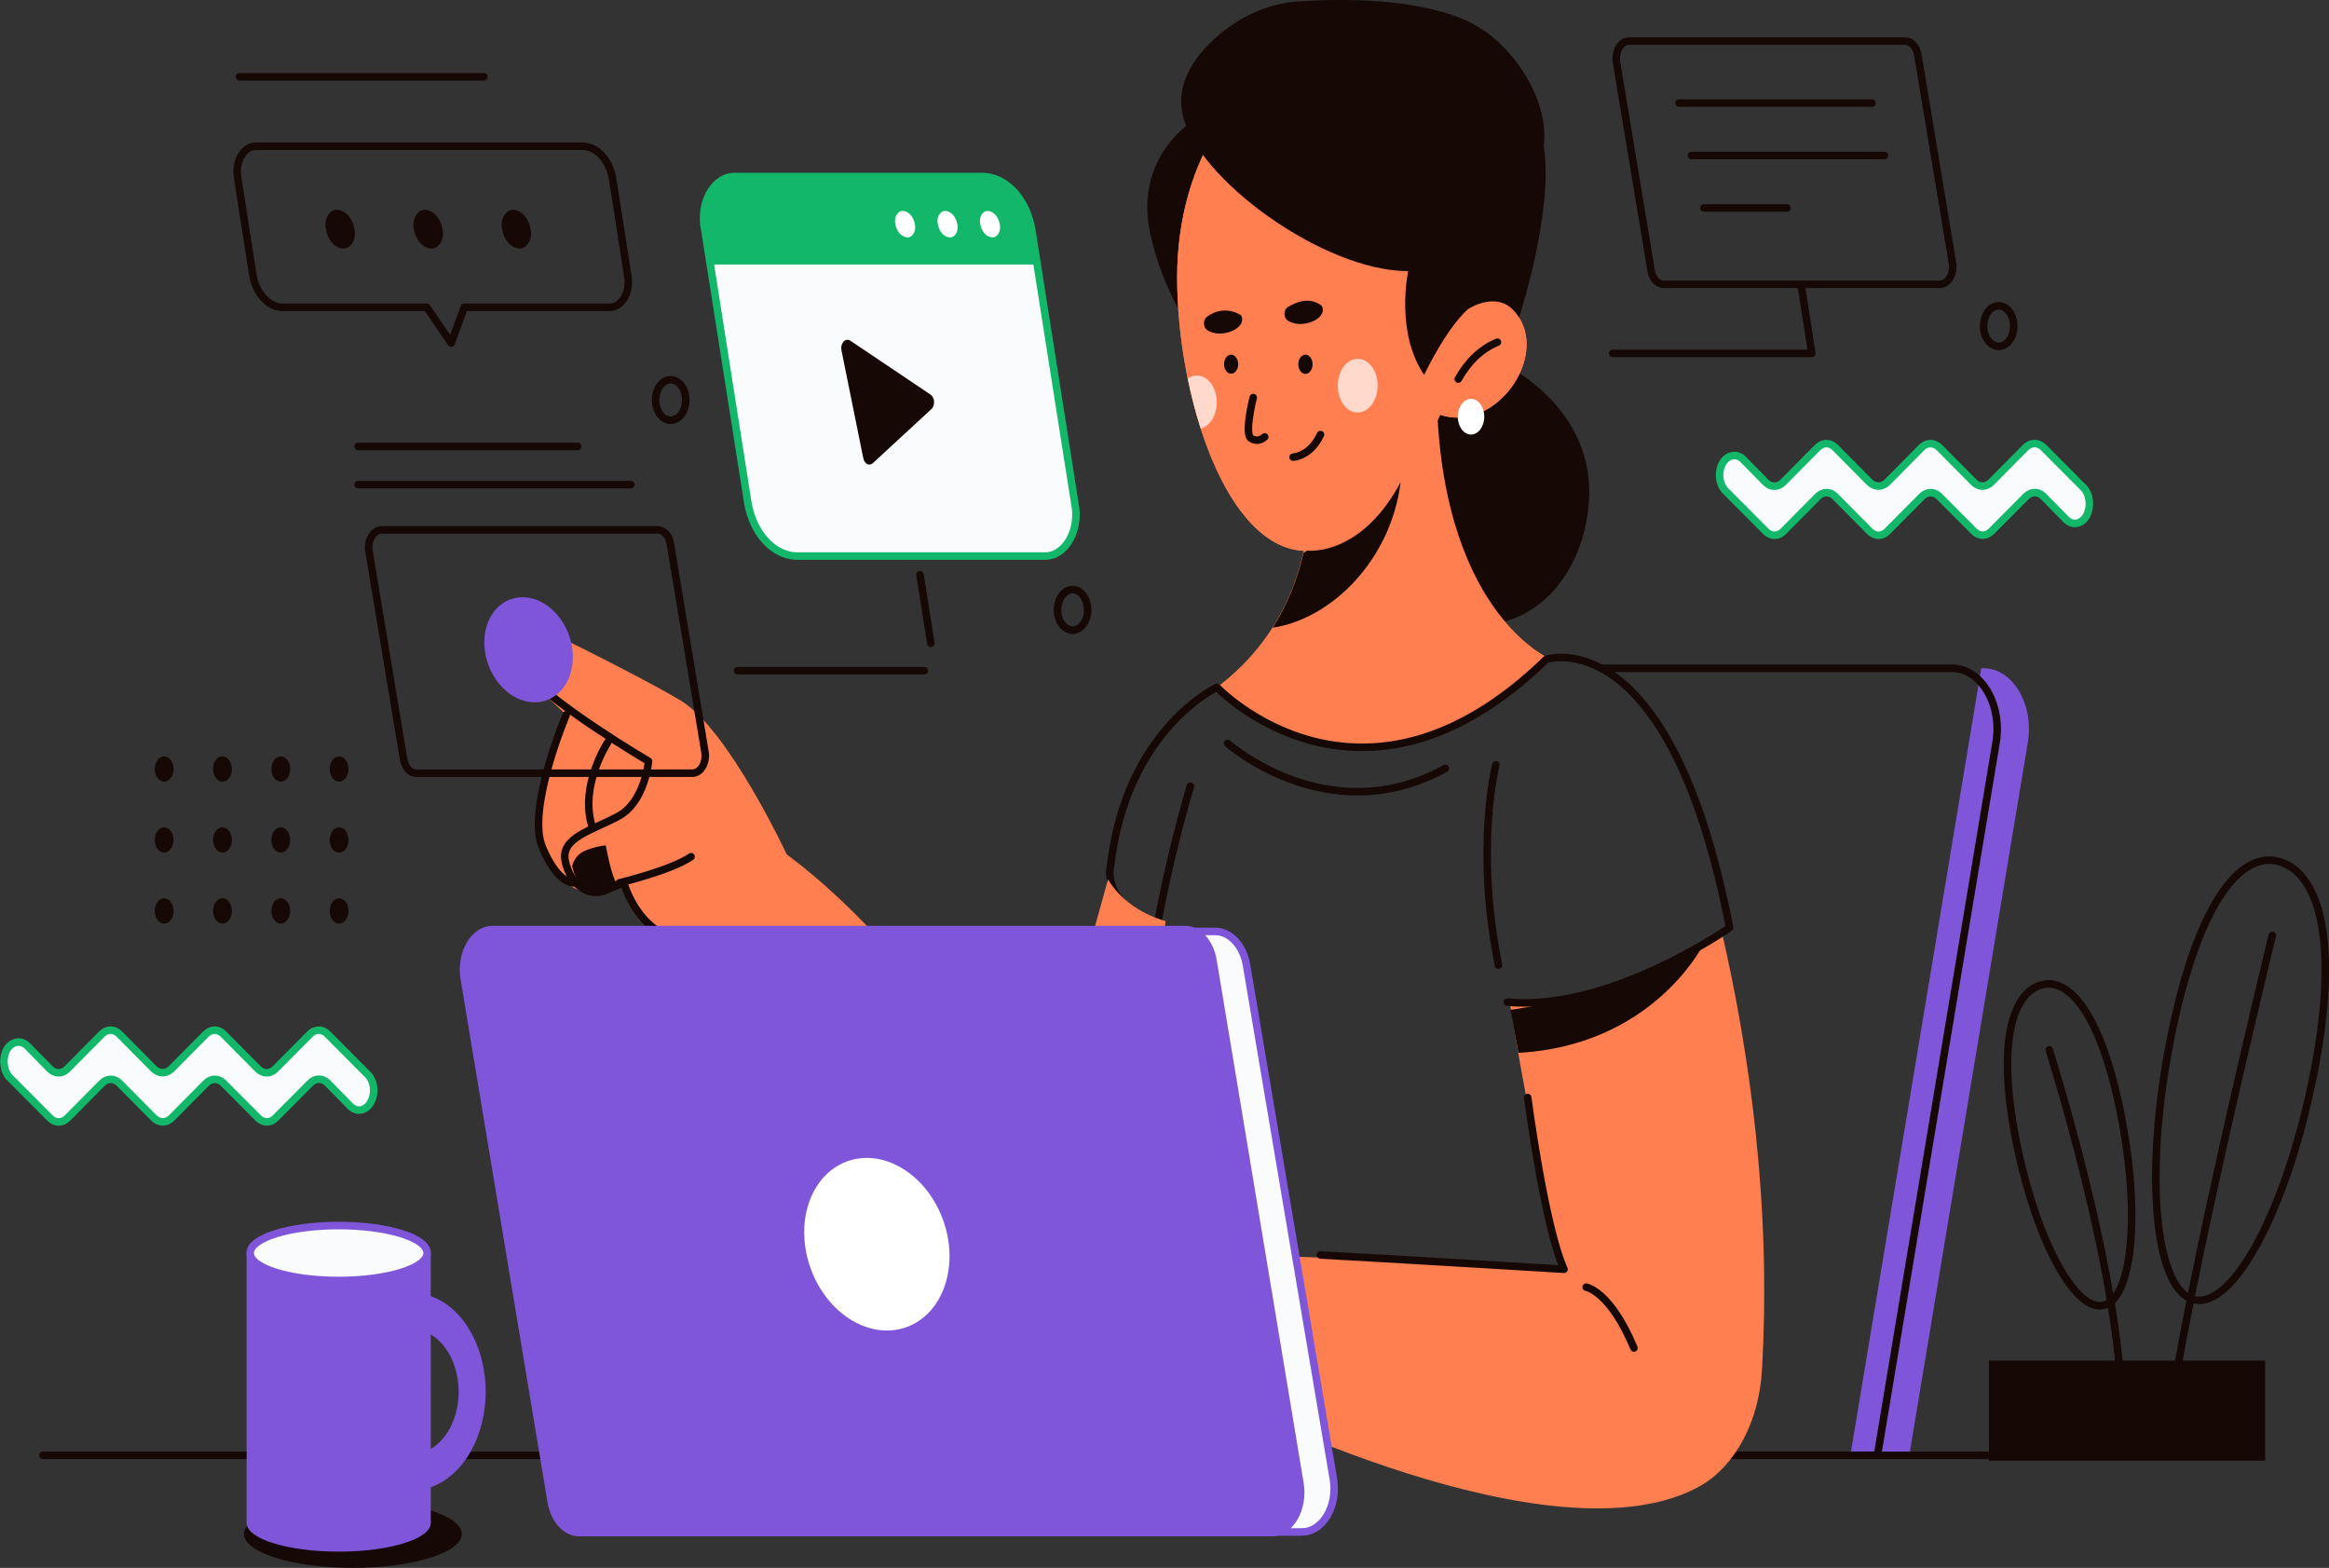 <svg width="309" height="208" viewBox="0 0 309 208" fill="none" xmlns="http://www.w3.org/2000/svg">
<rect x="0" y="0" width="309" height="208" fill="#333333" stroke="none"/>
<g clip-path="url(#clip0_53_52)">
<path d="M263.301 88.657H262.862L245.499 193.06H253.316L269.042 98.5C269.238 97.331 269.238 96.117 269.042 94.948C268.846 93.779 268.459 92.683 267.909 91.74C267.359 90.797 266.661 90.031 265.863 89.498C265.066 88.965 264.191 88.677 263.301 88.657Z" fill="#7F56D9"/>
<path d="M227.856 193.06H249.093L264.829 98.5C265.025 97.331 265.025 96.117 264.829 94.948C264.633 93.779 264.246 92.683 263.696 91.74C263.146 90.797 262.447 90.031 261.65 89.498C260.853 88.965 259.977 88.677 259.087 88.657H212.819" stroke="#160905" stroke-linecap="round" stroke-linejoin="round"/>
<path d="M219.25 193.074H289.021" stroke="#160905" stroke-linecap="round" stroke-linejoin="round"/>
<path d="M5.701 193.074H75.473" stroke="#160905" stroke-linecap="round" stroke-linejoin="round"/>
<path d="M199.52 48.315C199.52 48.315 211.851 54.004 210.792 66.819C209.734 79.634 198.811 86.761 189.655 80.588C180.5 74.416 181.188 50.682 199.52 48.315Z" fill="#160905"/>
<path d="M158.993 15.558C158.993 15.558 150.187 20.305 152.653 31.224C155.119 42.143 162.168 49.257 162.168 49.257L168.508 22.215L158.993 15.558Z" fill="#160905"/>
<path d="M228.425 123.579C214.826 132.212 204.862 132.992 200.259 132.71C202.172 144.777 204.592 156.687 207.508 168.385C203.744 167.753 165.213 166.489 165.213 166.489C162.403 172.047 161.231 178.817 161.928 185.476C161.928 185.476 206.32 208.121 225.679 197.081C227.936 195.767 229.883 193.647 231.308 190.949C232.734 188.252 233.584 185.08 233.767 181.778C235.045 159.913 232.09 139.487 228.425 123.579Z" fill="#FF7F50"/>
<path d="M187.519 62.005C188.795 59.766 189.982 57.436 191.073 55.026C198.162 57.419 205.201 47.885 201.537 42.116C199.61 39.091 196.974 39.642 194.778 41C194.938 39.603 195.021 38.192 195.027 36.778C195.027 21.018 186.331 8.23 175.597 8.23C164.864 8.23 156.177 21.018 156.177 36.778C156.177 52.538 162.667 73.085 173.391 73.085C175.853 73.011 178.26 72.085 180.38 70.396C183.212 68.385 185.656 65.511 187.519 62.005Z" fill="#FF7F50"/>
<path d="M187.519 62.005C188.795 59.766 189.982 57.436 191.073 55.026C198.162 57.419 205.201 47.885 201.537 42.116C199.61 39.091 196.974 39.642 194.778 41C194.938 39.603 195.021 38.192 195.027 36.778C195.027 21.018 186.331 8.23 175.597 8.23C164.864 8.23 156.177 21.018 156.177 36.778C156.177 52.538 162.667 73.085 173.391 73.085C175.853 73.011 178.26 72.085 180.38 70.396C183.212 68.385 185.656 65.511 187.519 62.005Z" fill="#FF7F50"/>
<path d="M193.479 50.292C194.773 47.949 196.594 46.232 198.671 45.398" stroke="#160905" stroke-linecap="round" stroke-linejoin="round"/>
<path d="M161.459 91.185C161.459 91.185 182.606 111.436 205.631 87.393C205.631 87.393 190.594 81.059 190.594 50.682H171.793C171.793 50.682 180.719 76.635 161.459 91.185Z" fill="#FF7F50"/>
<path d="M199.989 132.952C213.618 134.216 229.473 123.068 229.473 123.068C221.486 81.933 205.151 87.474 205.151 87.474C180.609 111.356 161.459 91.185 161.459 91.185C161.459 91.185 149.478 96.725 147.361 114.758C147.361 114.758 145.953 119.505 153.002 122.355" stroke="#160905" stroke-linecap="round" stroke-linejoin="round"/>
<path d="M21.776 103.704C22.465 103.704 23.024 102.952 23.024 102.023C23.024 101.095 22.465 100.342 21.776 100.342C21.087 100.342 20.528 101.095 20.528 102.023C20.528 102.952 21.087 103.704 21.776 103.704Z" fill="#160905"/>
<path d="M29.514 103.704C30.203 103.704 30.762 102.952 30.762 102.023C30.762 101.095 30.203 100.342 29.514 100.342C28.825 100.342 28.266 101.095 28.266 102.023C28.266 102.952 28.825 103.704 29.514 103.704Z" fill="#160905"/>
<path d="M37.252 103.704C37.941 103.704 38.5 102.952 38.5 102.023C38.5 101.095 37.941 100.342 37.252 100.342C36.563 100.342 36.004 101.095 36.004 102.023C36.004 102.952 36.563 103.704 37.252 103.704Z" fill="#160905"/>
<path d="M44.99 103.704C45.679 103.704 46.238 102.952 46.238 102.023C46.238 101.095 45.679 100.342 44.99 100.342C44.301 100.342 43.742 101.095 43.742 102.023C43.742 102.952 44.301 103.704 44.99 103.704Z" fill="#160905"/>
<path d="M21.776 113.117C22.465 113.117 23.024 112.365 23.024 111.436C23.024 110.508 22.465 109.755 21.776 109.755C21.087 109.755 20.528 110.508 20.528 111.436C20.528 112.365 21.087 113.117 21.776 113.117Z" fill="#160905"/>
<path d="M29.514 113.117C30.203 113.117 30.762 112.365 30.762 111.436C30.762 110.508 30.203 109.755 29.514 109.755C28.825 109.755 28.266 110.508 28.266 111.436C28.266 112.365 28.825 113.117 29.514 113.117Z" fill="#160905"/>
<path d="M37.252 113.117C37.941 113.117 38.5 112.365 38.5 111.436C38.5 110.508 37.941 109.755 37.252 109.755C36.563 109.755 36.004 110.508 36.004 111.436C36.004 112.365 36.563 113.117 37.252 113.117Z" fill="#160905"/>
<path d="M44.99 113.117C45.679 113.117 46.238 112.365 46.238 111.436C46.238 110.508 45.679 109.755 44.99 109.755C44.301 109.755 43.742 110.508 43.742 111.436C43.742 112.365 44.301 113.117 44.99 113.117Z" fill="#160905"/>
<path d="M21.776 122.53C22.465 122.53 23.024 121.778 23.024 120.849C23.024 119.921 22.465 119.168 21.776 119.168C21.087 119.168 20.528 119.921 20.528 120.849C20.528 121.778 21.087 122.53 21.776 122.53Z" fill="#160905"/>
<path d="M29.514 122.53C30.203 122.53 30.762 121.778 30.762 120.849C30.762 119.921 30.203 119.168 29.514 119.168C28.825 119.168 28.266 119.921 28.266 120.849C28.266 121.778 28.825 122.53 29.514 122.53Z" fill="#160905"/>
<path d="M37.252 122.53C37.941 122.53 38.5 121.778 38.5 120.849C38.5 119.921 37.941 119.168 37.252 119.168C36.563 119.168 36.004 119.921 36.004 120.849C36.004 121.778 36.563 122.53 37.252 122.53Z" fill="#160905"/>
<path d="M44.99 122.53C45.679 122.53 46.238 121.778 46.238 120.849C46.238 119.921 45.679 119.168 44.99 119.168C44.301 119.168 43.742 119.921 43.742 120.849C43.742 121.778 44.301 122.53 44.99 122.53Z" fill="#160905"/>
<path d="M202.685 145.605C202.685 145.605 204.922 162.697 207.508 168.385C207.508 168.385 184.014 166.959 175.198 166.489" stroke="#160905" stroke-linecap="round" stroke-linejoin="round"/>
<path d="M210.443 170.765C210.443 170.765 213.618 171.236 216.783 178.833" stroke="#160905" stroke-linecap="round" stroke-linejoin="round"/>
<path d="M153.352 123.781C154.538 117.154 156.07 110.647 157.935 104.309" stroke="#160905" stroke-linecap="round" stroke-linejoin="round"/>
<path d="M143.837 178.833C143.837 178.833 136.089 182.625 121.282 175.028C106.475 167.43 91.688 124.722 91.688 124.722C86.396 125.193 82.172 117.124 82.172 117.124L80.405 118.079C78.648 119.034 75.123 118.55 72.308 113.803C69.492 109.056 75.123 94.829 75.123 94.829L70.54 90.553C65.958 86.277 69.133 82.014 69.133 82.014C69.133 82.014 83.93 89.127 90.28 92.919C96.63 96.712 104.368 113.332 104.368 113.332C124.107 128.043 137.496 154.144 137.496 154.144C138.205 147.985 147.012 116.654 147.012 116.654C147.012 116.654 149.009 120.607 154.65 122.194C153.232 132.481 145.424 175.028 143.837 178.833Z" fill="#FF7F50"/>
<path d="M69.133 82.014C69.133 82.014 66.077 84.542 69.602 88.966C73.126 93.39 86.046 100.988 86.046 100.988C86.046 100.988 85.577 106.367 82.053 108.276C78.528 110.186 74.305 111.113 75.004 114.287C75.162 115.023 75.43 115.709 75.791 116.302C76.151 116.895 76.598 117.384 77.103 117.738C77.607 118.092 78.16 118.305 78.728 118.364C79.296 118.423 79.866 118.326 80.405 118.079L82.761 117.124C83.71 120.114 85.476 122.498 87.694 123.781" stroke="#160905" stroke-linecap="round" stroke-linejoin="round"/>
<path d="M80.645 98.46C80.645 98.46 76.88 104.161 78.528 109.54" stroke="#160905" stroke-linecap="round" stroke-linejoin="round"/>
<path d="M75.123 94.829C75.123 94.829 69.841 107.321 71.948 112.378C74.055 117.434 76.182 117.124 76.182 117.124" stroke="#160905" stroke-linecap="round" stroke-linejoin="round"/>
<path d="M82.172 117.124C82.172 117.124 89.042 115.47 91.688 113.655" stroke="#160905" stroke-linecap="round" stroke-linejoin="round"/>
<path d="M75.912 114.879C75.912 114.879 76.182 113.332 77.909 112.741C78.714 112.429 79.54 112.23 80.375 112.149C80.375 112.149 81.084 116.183 81.793 117.124C81.823 117.124 77.06 120.338 75.912 114.879Z" fill="#160905"/>
<path d="M68.424 83.668C68.424 83.668 71.948 87.231 73.805 84.26L69.043 81.893L68.424 83.668Z" fill="#160905"/>
<path d="M172.742 203.24H80.764C79.795 203.242 78.853 202.8 78.095 201.986C77.337 201.172 76.806 200.035 76.591 198.762L65.069 130.612C64.925 129.769 64.924 128.892 65.066 128.048C65.208 127.204 65.489 126.414 65.89 125.737C66.29 125.06 66.798 124.513 67.377 124.137C67.956 123.761 68.59 123.566 69.232 123.566H161.209C162.179 123.563 163.121 124.006 163.879 124.819C164.637 125.633 165.168 126.77 165.383 128.043L176.905 196.207C177.048 197.049 177.047 197.924 176.904 198.766C176.761 199.609 176.48 200.397 176.08 201.072C175.68 201.748 175.172 202.294 174.594 202.669C174.016 203.044 173.383 203.239 172.742 203.24Z" fill="#F9FBFC" stroke="#7F56D9" stroke-miterlimit="10"/>
<path d="M168.788 203.818H76.811C75.835 203.814 74.889 203.361 74.13 202.535C73.371 201.708 72.844 200.557 72.637 199.273L61.115 129.98C60.967 129.13 60.962 128.247 61.102 127.394C61.242 126.542 61.521 125.743 61.921 125.056C62.321 124.369 62.83 123.812 63.411 123.426C63.992 123.04 64.631 122.835 65.279 122.826H157.256C158.233 122.833 159.179 123.288 159.937 124.117C160.696 124.946 161.222 126.099 161.429 127.385L172.951 196.664C173.1 197.514 173.104 198.397 172.964 199.249C172.825 200.102 172.545 200.901 172.145 201.588C171.745 202.274 171.236 202.832 170.655 203.218C170.074 203.604 169.436 203.809 168.788 203.818Z" fill="#7F56D9"/>
<path d="M198.462 101.472C198.462 101.472 195.646 112.378 198.811 128.043" stroke="#160905" stroke-linecap="round" stroke-linejoin="round"/>
<path d="M162.867 98.621C162.867 98.621 176.256 110.481 191.762 101.943" stroke="#160905" stroke-linecap="round" stroke-linejoin="round"/>
<path d="M173.441 73.045L172.951 73.341C172.114 77 170.72 80.385 168.858 83.278C176.795 82.068 184.563 74.174 185.831 63.968C180.49 73.946 173.441 73.045 173.441 73.045Z" fill="#160905"/>
<path d="M204.802 19.364C206.21 27.903 201.537 42.117 201.537 42.117C199.151 38.082 194.778 41 194.778 41C191.782 43.69 188.947 49.741 188.947 49.741C185.073 44.039 186.83 35.971 186.83 35.971C175.557 35.971 158.644 23.627 156.876 15.088C156.058 11.121 158.354 7.719 161.05 5.218C164.424 2.138 168.37 0.391 172.442 0.175C178.004 -0.188 187.419 -0.255 194.119 2.542C197.052 3.767 199.693 6.011 201.777 9.05C205.76 14.873 204.802 19.364 204.802 19.364Z" fill="#160905"/>
<path d="M225.769 125.677C225.769 125.677 219.08 138.72 201.457 139.675L200.399 133.974C200.399 133.974 214.846 132.078 225.769 125.677Z" fill="#160905"/>
<path d="M195.167 57.648C196.137 57.648 196.924 56.588 196.924 55.281C196.924 53.974 196.137 52.914 195.167 52.914C194.196 52.914 193.41 53.974 193.41 55.281C193.41 56.588 194.196 57.648 195.167 57.648Z" fill="white"/>
<path d="M125.387 170.457C127.219 164.881 124.653 157.947 119.655 154.969C114.658 151.99 109.122 154.096 107.29 159.672C105.458 165.248 108.024 172.182 113.021 175.16C118.018 178.139 123.555 176.033 125.387 170.457Z" fill="white"/>
<path d="M91.867 102.575H55.214C54.826 102.569 54.451 102.386 54.15 102.056C53.849 101.727 53.64 101.269 53.557 100.759L48.964 73.152C48.906 72.813 48.905 72.46 48.961 72.12C49.017 71.78 49.13 71.462 49.29 71.188C49.45 70.915 49.654 70.693 49.886 70.539C50.118 70.386 50.373 70.305 50.631 70.302H87.274C87.663 70.303 88.04 70.484 88.342 70.814C88.644 71.144 88.852 71.604 88.932 72.117L93.525 99.724C93.585 100.062 93.587 100.415 93.532 100.755C93.477 101.095 93.366 101.414 93.207 101.688C93.047 101.962 92.844 102.184 92.612 102.337C92.38 102.491 92.126 102.572 91.867 102.575Z" stroke="#160905" stroke-linecap="round" stroke-linejoin="round"/>
<path d="M75.932 86.062C76.441 89.907 74.265 93.094 71.06 93.175C67.855 93.256 64.849 90.19 64.33 86.344C63.811 82.498 65.998 79.311 69.203 79.23C72.408 79.15 75.413 82.216 75.932 86.062Z" fill="#7F56D9"/>
<path d="M47.516 64.291H83.69" stroke="#160905" stroke-linecap="round" stroke-linejoin="round"/>
<path d="M47.516 59.234H76.641" stroke="#160905" stroke-linecap="round" stroke-linejoin="round"/>
<path d="M61.265 203.509C61.265 205.983 54.795 208 46.817 208C38.84 208 32.37 205.983 32.37 203.509C32.37 201.034 38.83 199.017 46.817 199.017C54.805 199.017 61.265 201.034 61.265 203.509Z" fill="#160905"/>
<path d="M57.151 166.233H32.719V202.07H57.151V166.233Z" fill="#7F56D9"/>
<path d="M57.151 202.056C57.151 204.154 51.69 205.848 44.94 205.848C38.191 205.848 32.719 204.154 32.719 202.056C32.719 199.959 38.191 198.264 44.94 198.264C51.69 198.264 57.151 199.959 57.151 202.056Z" fill="#7F56D9"/>
<path d="M44.93 169.877C51.415 169.877 56.672 168.246 56.672 166.233C56.672 164.221 51.415 162.589 44.93 162.589C38.445 162.589 33.188 164.221 33.188 166.233C33.188 168.246 38.445 169.877 44.93 169.877Z" fill="#F9FBFC" stroke="#7F56D9" stroke-miterlimit="10"/>
<path d="M54.715 197.726C52.791 197.726 50.911 196.958 49.312 195.519C47.713 194.08 46.466 192.034 45.73 189.641C44.994 187.248 44.802 184.614 45.177 182.074C45.552 179.533 46.478 177.199 47.838 175.368C49.198 173.536 50.931 172.288 52.818 171.783C54.704 171.278 56.659 171.537 58.436 172.528C60.213 173.52 61.732 175.198 62.801 177.352C63.869 179.506 64.44 182.038 64.44 184.629C64.437 188.101 63.412 191.431 61.589 193.886C59.765 196.342 57.293 197.723 54.715 197.726ZM54.715 176.359C53.5 176.359 52.313 176.844 51.303 177.753C50.294 178.661 49.507 179.953 49.042 181.464C48.577 182.975 48.456 184.638 48.692 186.242C48.929 187.846 49.514 189.32 50.373 190.477C51.232 191.633 52.326 192.421 53.517 192.74C54.708 193.059 55.943 192.895 57.065 192.269C58.187 191.643 59.146 190.583 59.821 189.223C60.495 187.863 60.855 186.264 60.855 184.629C60.853 182.437 60.205 180.335 59.054 178.785C57.903 177.235 56.343 176.362 54.715 176.359Z" fill="#7F56D9"/>
<path d="M234.276 70.49L228.924 65.111C228.72 64.906 228.548 64.648 228.418 64.353C228.288 64.058 228.202 63.731 228.166 63.391C228.13 63.051 228.144 62.705 228.207 62.373C228.271 62.04 228.382 61.728 228.535 61.453C228.853 60.911 229.313 60.555 229.82 60.457C230.328 60.36 230.843 60.529 231.261 60.929L234.256 63.981C234.592 64.321 235 64.504 235.419 64.504C235.839 64.504 236.247 64.321 236.583 63.981L241.155 59.369C241.491 59.03 241.899 58.846 242.319 58.846C242.738 58.846 243.146 59.03 243.482 59.369L248.055 63.981C248.395 64.312 248.804 64.49 249.223 64.49C249.642 64.49 250.051 64.312 250.391 63.981L254.964 59.356C255.303 59.028 255.71 58.852 256.127 58.852C256.544 58.852 256.951 59.028 257.29 59.356L261.863 63.968C262.199 64.307 262.607 64.491 263.026 64.491C263.446 64.491 263.854 64.307 264.19 63.968L268.773 59.342C269.112 59.015 269.519 58.839 269.936 58.839C270.353 58.839 270.76 59.015 271.099 59.342L276.451 64.721C276.853 65.149 277.118 65.768 277.19 66.452C277.263 67.135 277.137 67.83 276.84 68.392C276.688 68.667 276.496 68.899 276.277 69.074C276.058 69.249 275.815 69.365 275.563 69.413C275.311 69.462 275.054 69.443 274.807 69.358C274.56 69.273 274.328 69.123 274.124 68.916L271.129 65.864C270.793 65.525 270.385 65.341 269.966 65.341C269.546 65.341 269.138 65.525 268.803 65.864L264.22 70.476C263.884 70.816 263.476 70.999 263.056 70.999C262.637 70.999 262.229 70.816 261.893 70.476L257.31 65.877C256.975 65.538 256.567 65.355 256.147 65.355C255.728 65.355 255.319 65.538 254.984 65.877L250.401 70.49C250.066 70.829 249.657 71.013 249.238 71.013C248.818 71.013 248.41 70.829 248.075 70.49L243.502 65.877C243.166 65.538 242.758 65.355 242.339 65.355C241.919 65.355 241.511 65.538 241.175 65.877L236.603 70.49C236.267 70.829 235.859 71.013 235.439 71.013C235.02 71.013 234.612 70.829 234.276 70.49Z" fill="#F9FBFC" stroke="#12B76A" stroke-miterlimit="10"/>
<path d="M6.63 148.322L1.278 142.943C0.876 142.515 0.611 141.896 0.538 141.212C0.466 140.529 0.591 139.834 0.889 139.272C1.206 138.73 1.666 138.373 2.174 138.276C2.681 138.178 3.197 138.347 3.614 138.747L6.61 141.8C6.945 142.139 7.353 142.323 7.773 142.323C8.192 142.323 8.601 142.139 8.936 141.8L13.509 137.188C13.845 136.848 14.253 136.665 14.672 136.665C15.092 136.665 15.5 136.848 15.835 137.188L20.408 141.8C20.748 142.13 21.157 142.308 21.576 142.308C21.996 142.308 22.404 142.13 22.745 141.8L27.317 137.188C27.653 136.848 28.061 136.665 28.481 136.665C28.9 136.665 29.308 136.848 29.644 137.188L34.217 141.8C34.552 142.139 34.961 142.323 35.38 142.323C35.8 142.323 36.208 142.139 36.543 141.8L41.126 137.188C41.462 136.848 41.87 136.665 42.289 136.665C42.709 136.665 43.117 136.848 43.453 137.188L48.804 142.566C49.008 142.772 49.181 143.029 49.311 143.325C49.441 143.62 49.526 143.947 49.562 144.286C49.599 144.626 49.585 144.972 49.521 145.305C49.458 145.637 49.347 145.95 49.194 146.224C49.041 146.499 48.85 146.731 48.631 146.906C48.411 147.081 48.169 147.197 47.916 147.245C47.664 147.294 47.407 147.275 47.16 147.19C46.913 147.105 46.681 146.955 46.478 146.748L43.482 143.696C43.147 143.357 42.739 143.173 42.319 143.173C41.9 143.173 41.492 143.357 41.156 143.696L36.573 148.308C36.238 148.648 35.83 148.831 35.41 148.831C34.99 148.831 34.582 148.648 34.247 148.308L29.664 143.709C29.328 143.37 28.92 143.187 28.501 143.187C28.081 143.187 27.673 143.37 27.337 143.709L22.765 148.322C22.424 148.652 22.016 148.83 21.596 148.83C21.177 148.83 20.768 148.652 20.428 148.322L15.855 143.709C15.52 143.37 15.112 143.187 14.692 143.187C14.273 143.187 13.864 143.37 13.529 143.709L8.956 148.322C8.621 148.661 8.212 148.845 7.793 148.845C7.373 148.845 6.965 148.661 6.63 148.322Z" fill="#F9FBFC" stroke="#12B76A" stroke-miterlimit="10"/>
<path d="M138.495 73.771H105.546C104.069 73.685 102.653 72.954 101.513 71.687C100.373 70.42 99.57 68.688 99.226 66.751L93.505 30.444C93.327 29.606 93.3 28.722 93.425 27.867C93.551 27.011 93.825 26.208 94.225 25.523C94.626 24.838 95.141 24.291 95.73 23.926C96.318 23.561 96.962 23.389 97.608 23.425H130.557C132.034 23.511 133.45 24.242 134.59 25.509C135.731 26.775 136.534 28.508 136.877 30.444L142.599 66.751C142.776 67.59 142.803 68.473 142.678 69.329C142.553 70.184 142.278 70.988 141.878 71.673C141.477 72.358 140.962 72.905 140.374 73.27C139.786 73.635 139.142 73.806 138.495 73.771Z" fill="#F9FBFC" stroke="#12B76A" stroke-miterlimit="10"/>
<path d="M130.507 23.492H97.558C96.912 23.457 96.267 23.628 95.68 23.993C95.091 24.358 94.576 24.905 94.175 25.59C93.775 26.275 93.501 27.079 93.376 27.934C93.25 28.79 93.277 29.673 93.455 30.512L94.184 35.097H137.566L136.837 30.512C136.493 28.573 135.689 26.839 134.546 25.572C133.404 24.305 131.986 23.575 130.507 23.492Z" fill="#12B76A"/>
<path d="M121.381 29.745C121.43 29.951 121.441 30.171 121.413 30.384C121.385 30.597 121.319 30.798 121.221 30.97C121.123 31.141 120.995 31.279 120.849 31.37C120.704 31.461 120.544 31.503 120.383 31.493C120.013 31.473 119.659 31.291 119.373 30.976C119.086 30.661 118.884 30.229 118.795 29.745C118.745 29.538 118.733 29.317 118.76 29.102C118.787 28.887 118.852 28.684 118.951 28.511C119.049 28.337 119.177 28.199 119.324 28.107C119.471 28.015 119.632 27.973 119.794 27.983C120.165 28.005 120.52 28.188 120.807 28.506C121.093 28.824 121.295 29.259 121.381 29.745Z" fill="white"/>
<path d="M127.013 29.745C127.061 29.951 127.072 30.171 127.044 30.384C127.016 30.597 126.95 30.798 126.852 30.97C126.754 31.141 126.627 31.279 126.481 31.37C126.335 31.461 126.175 31.503 126.014 31.493C125.645 31.473 125.29 31.291 125.004 30.976C124.718 30.661 124.515 30.229 124.427 29.745C124.376 29.538 124.364 29.317 124.391 29.102C124.418 28.887 124.484 28.684 124.582 28.511C124.68 28.337 124.808 28.199 124.955 28.107C125.102 28.015 125.263 27.973 125.425 27.983C125.796 28.005 126.152 28.188 126.438 28.506C126.725 28.824 126.926 29.259 127.013 29.745Z" fill="white"/>
<path d="M132.644 29.745C132.692 29.951 132.703 30.171 132.675 30.384C132.647 30.597 132.581 30.798 132.483 30.97C132.385 31.141 132.258 31.279 132.112 31.37C131.966 31.461 131.806 31.503 131.645 31.493C131.276 31.473 130.921 31.291 130.635 30.976C130.349 30.661 130.146 30.229 130.058 29.745C130.007 29.538 129.995 29.317 130.022 29.102C130.049 28.887 130.115 28.684 130.213 28.511C130.311 28.337 130.439 28.199 130.586 28.107C130.733 28.015 130.895 27.973 131.056 27.983C131.427 28.005 131.783 28.188 132.069 28.506C132.356 28.824 132.557 29.259 132.644 29.745Z" fill="white"/>
<path d="M123.438 52.336L112.835 45.209C112.688 45.102 112.521 45.057 112.355 45.081C112.189 45.104 112.032 45.194 111.904 45.339C111.777 45.484 111.685 45.678 111.641 45.895C111.597 46.112 111.602 46.341 111.656 46.554L114.542 60.808C114.576 60.98 114.641 61.139 114.73 61.27C114.819 61.402 114.931 61.503 115.055 61.565C115.179 61.627 115.312 61.648 115.444 61.626C115.575 61.604 115.701 61.541 115.81 61.44L123.528 54.313C123.658 54.208 123.764 54.057 123.835 53.876C123.905 53.695 123.938 53.492 123.929 53.288C123.919 53.084 123.869 52.887 123.782 52.72C123.696 52.552 123.577 52.419 123.438 52.336Z" fill="#160905"/>
<path d="M47.037 30.404C47.102 30.71 47.112 31.033 47.066 31.346C47.021 31.658 46.921 31.952 46.775 32.203C46.628 32.453 46.44 32.654 46.226 32.787C46.011 32.921 45.776 32.985 45.539 32.972C45 32.94 44.483 32.671 44.067 32.208C43.651 31.745 43.358 31.111 43.233 30.404C43.168 30.098 43.158 29.775 43.204 29.462C43.249 29.15 43.349 28.856 43.495 28.605C43.642 28.355 43.83 28.154 44.044 28.021C44.259 27.887 44.494 27.823 44.73 27.836C45.27 27.868 45.787 28.137 46.203 28.6C46.619 29.063 46.912 29.697 47.037 30.404Z" fill="#160905"/>
<path d="M58.719 30.404C58.783 30.71 58.794 31.033 58.748 31.346C58.702 31.658 58.602 31.952 58.456 32.203C58.31 32.453 58.122 32.654 57.907 32.787C57.693 32.921 57.457 32.985 57.221 32.972C56.68 32.94 56.162 32.672 55.744 32.209C55.327 31.746 55.032 31.112 54.905 30.404C54.84 30.096 54.83 29.772 54.876 29.459C54.922 29.145 55.023 28.851 55.17 28.6C55.317 28.349 55.507 28.149 55.723 28.016C55.939 27.883 56.175 27.821 56.412 27.835C56.951 27.87 57.467 28.14 57.883 28.603C58.299 29.066 58.592 29.698 58.719 30.404Z" fill="#160905"/>
<path d="M70.4 30.404C70.466 30.712 70.476 31.035 70.43 31.349C70.383 31.663 70.282 31.957 70.135 32.208C69.988 32.459 69.798 32.659 69.582 32.792C69.366 32.925 69.13 32.987 68.893 32.972C68.358 32.932 67.846 32.66 67.434 32.198C67.022 31.735 66.732 31.106 66.606 30.404C66.542 30.098 66.532 29.775 66.577 29.462C66.623 29.15 66.723 28.856 66.869 28.605C67.015 28.355 67.203 28.154 67.418 28.021C67.632 27.887 67.868 27.823 68.104 27.836C68.641 27.873 69.155 28.144 69.569 28.607C69.983 29.069 70.274 29.7 70.4 30.404Z" fill="#160905"/>
<path d="M77.4 19.404H34.057C33.663 19.382 33.27 19.486 32.911 19.708C32.552 19.93 32.238 20.263 31.993 20.68C31.748 21.098 31.581 21.587 31.504 22.109C31.427 22.63 31.443 23.169 31.551 23.68L33.548 36.495C33.757 37.674 34.245 38.728 34.939 39.499C35.632 40.271 36.493 40.717 37.392 40.772H56.622L59.857 45.505L61.594 40.772H80.775C81.169 40.795 81.562 40.691 81.92 40.469C82.279 40.247 82.593 39.914 82.837 39.496C83.081 39.078 83.248 38.588 83.323 38.066C83.398 37.544 83.38 37.006 83.271 36.495L81.274 23.68C81.063 22.496 80.57 21.437 79.871 20.665C79.171 19.893 78.304 19.45 77.4 19.404Z" stroke="#160905" stroke-linecap="round" stroke-linejoin="round"/>
<path d="M257.37 37.719H220.727C220.337 37.716 219.96 37.535 219.657 37.205C219.354 36.875 219.143 36.416 219.06 35.904L214.477 8.297C214.417 7.958 214.414 7.606 214.469 7.266C214.524 6.926 214.636 6.607 214.795 6.333C214.954 6.059 215.157 5.837 215.389 5.683C215.621 5.53 215.876 5.449 216.134 5.446H252.777C253.167 5.449 253.544 5.63 253.847 5.96C254.15 6.29 254.361 6.749 254.445 7.261L259.038 34.855C259.096 35.195 259.097 35.548 259.04 35.889C258.984 36.229 258.872 36.549 258.712 36.823C258.552 37.098 258.348 37.321 258.116 37.476C257.884 37.631 257.629 37.714 257.37 37.719Z" stroke="#160905" stroke-linecap="round" stroke-linejoin="round"/>
<path d="M222.774 13.676H248.374" stroke="#160905" stroke-linecap="round" stroke-linejoin="round"/>
<path d="M224.411 20.628H250.022" stroke="#160905" stroke-linecap="round" stroke-linejoin="round"/>
<path d="M226.059 27.593H237.102" stroke="#160905" stroke-linecap="round" stroke-linejoin="round"/>
<path d="M97.858 88.98H122.619" stroke="#160905" stroke-linecap="round" stroke-linejoin="round"/>
<path d="M123.498 85.335L122.06 76.245" stroke="#160905" stroke-linecap="round" stroke-linejoin="round"/>
<path d="M213.958 46.89H240.386L238.979 37.88" stroke="#160905" stroke-linecap="round" stroke-linejoin="round"/>
<path d="M300.533 180.501H263.88V193.786H300.533V180.501Z" fill="#160905"/>
<path d="M306.713 143.723C302.999 161.46 295.83 174.261 290.738 172.311C285.646 170.362 284.488 154.413 288.212 136.663C291.936 118.913 297.757 112.458 302.879 114.462C308.002 116.465 310.438 125.973 306.713 143.723Z" stroke="#160905" stroke-linecap="round" stroke-linejoin="round"/>
<path d="M267.654 152.181C270.38 165.157 275.642 174.517 279.366 173.091C283.09 171.666 283.939 159.994 281.223 147.017C278.507 134.041 274.234 129.348 270.49 130.773C266.746 132.199 264.929 139.191 267.654 152.181Z" stroke="#160905" stroke-linecap="round" stroke-linejoin="round"/>
<path d="M301.482 124.09C301.482 124.09 289.73 172.19 287.613 189.9" stroke="#160905" stroke-linecap="round" stroke-linejoin="round"/>
<path d="M271.878 139.272C271.878 139.272 281.273 168.708 281.513 187.049" stroke="#160905" stroke-linecap="round" stroke-linejoin="round"/>
<path d="M31.771 10.193H64.19" stroke="#160905" stroke-linecap="round" stroke-linejoin="round"/>
<path d="M265.178 45.949C266.281 45.949 267.175 44.745 267.175 43.259C267.175 41.774 266.281 40.57 265.178 40.57C264.075 40.57 263.181 41.774 263.181 43.259C263.181 44.745 264.075 45.949 265.178 45.949Z" stroke="#160905" stroke-linecap="round" stroke-linejoin="round"/>
<path d="M88.982 55.752C90.085 55.752 90.979 54.548 90.979 53.062C90.979 51.577 90.085 50.373 88.982 50.373C87.879 50.373 86.985 51.577 86.985 53.062C86.985 54.548 87.879 55.752 88.982 55.752Z" stroke="#160905" stroke-linecap="round" stroke-linejoin="round"/>
<path d="M142.309 83.601C143.412 83.601 144.306 82.397 144.306 80.911C144.306 79.426 143.412 78.222 142.309 78.222C141.206 78.222 140.312 79.426 140.312 80.911C140.312 82.397 141.206 83.601 142.309 83.601Z" stroke="#160905" stroke-linecap="round" stroke-linejoin="round"/>
<path d="M164.275 48.316C164.275 48.566 164.22 48.81 164.117 49.018C164.013 49.226 163.867 49.388 163.695 49.483C163.524 49.579 163.335 49.604 163.153 49.555C162.971 49.507 162.804 49.386 162.673 49.209C162.541 49.033 162.452 48.807 162.416 48.562C162.38 48.317 162.398 48.063 162.469 47.832C162.54 47.601 162.66 47.404 162.815 47.265C162.969 47.126 163.151 47.051 163.336 47.051C163.585 47.051 163.824 47.185 164 47.422C164.176 47.659 164.275 47.98 164.275 48.316Z" fill="#160905"/>
<path d="M174.149 48.316C174.151 48.569 174.097 48.817 173.994 49.029C173.891 49.241 173.744 49.407 173.571 49.505C173.398 49.604 173.207 49.631 173.022 49.584C172.837 49.536 172.667 49.415 172.534 49.237C172.4 49.059 172.309 48.831 172.271 48.583C172.234 48.335 172.252 48.078 172.324 47.843C172.395 47.609 172.517 47.409 172.673 47.268C172.829 47.127 173.013 47.051 173.201 47.051C173.451 47.051 173.691 47.184 173.868 47.421C174.046 47.658 174.147 47.979 174.149 48.316Z" fill="#160905"/>
<path d="M166.272 52.74C166.272 52.74 165.103 57.325 165.922 58.118C166.216 58.326 166.546 58.421 166.878 58.393C167.209 58.364 167.528 58.214 167.799 57.957" stroke="#160905" stroke-linecap="round" stroke-linejoin="round"/>
<path d="M175.198 57.648C174.81 58.497 174.278 59.211 173.647 59.732C173.015 60.253 172.302 60.566 171.563 60.647" stroke="#160905" stroke-linecap="round" stroke-linejoin="round"/>
<path d="M170.755 42.453C170.645 42.361 170.557 42.231 170.497 42.077C170.438 41.923 170.41 41.751 170.418 41.578C170.425 41.404 170.466 41.237 170.538 41.093C170.609 40.949 170.709 40.833 170.825 40.758C171.883 40.099 173.77 39.292 175.358 40.57C176.296 42.305 172.542 43.824 170.755 42.453Z" fill="#160905"/>
<path d="M160.071 43.717C159.962 43.625 159.873 43.495 159.814 43.341C159.755 43.187 159.727 43.015 159.734 42.842C159.741 42.668 159.783 42.501 159.855 42.357C159.926 42.213 160.025 42.097 160.141 42.022C160.831 41.513 161.6 41.231 162.386 41.198C163.172 41.166 163.953 41.383 164.664 41.834C165.603 43.569 161.859 45.102 160.071 43.717Z" fill="#160905"/>
<path d="M182.776 51.166C182.776 51.872 182.621 52.561 182.33 53.148C182.038 53.734 181.625 54.191 181.14 54.46C180.656 54.729 180.124 54.799 179.61 54.66C179.097 54.522 178.625 54.181 178.256 53.681C177.886 53.182 177.635 52.545 177.534 51.853C177.433 51.161 177.487 50.444 177.689 49.793C177.89 49.142 178.231 48.587 178.668 48.197C179.104 47.807 179.617 47.6 180.14 47.603C180.487 47.603 180.831 47.695 181.151 47.874C181.472 48.054 181.763 48.316 182.008 48.647C182.253 48.978 182.447 49.371 182.578 49.804C182.71 50.236 182.777 50.699 182.776 51.166Z" fill="#FFD9CC"/>
<path d="M159.313 56.854C159.959 56.683 160.535 56.192 160.926 55.477C161.318 54.762 161.496 53.876 161.425 52.993C161.355 52.11 161.042 51.295 160.547 50.708C160.053 50.12 159.413 49.804 158.753 49.822C158.348 49.827 157.949 49.955 157.585 50.198C158.041 52.47 158.618 54.695 159.313 56.854Z" fill="#FFD9CC"/>
</g>
<defs>
<clipPath id="clip0_53_52">
<rect width="309" height="208" fill="white"/>
</clipPath>
</defs>
</svg>
